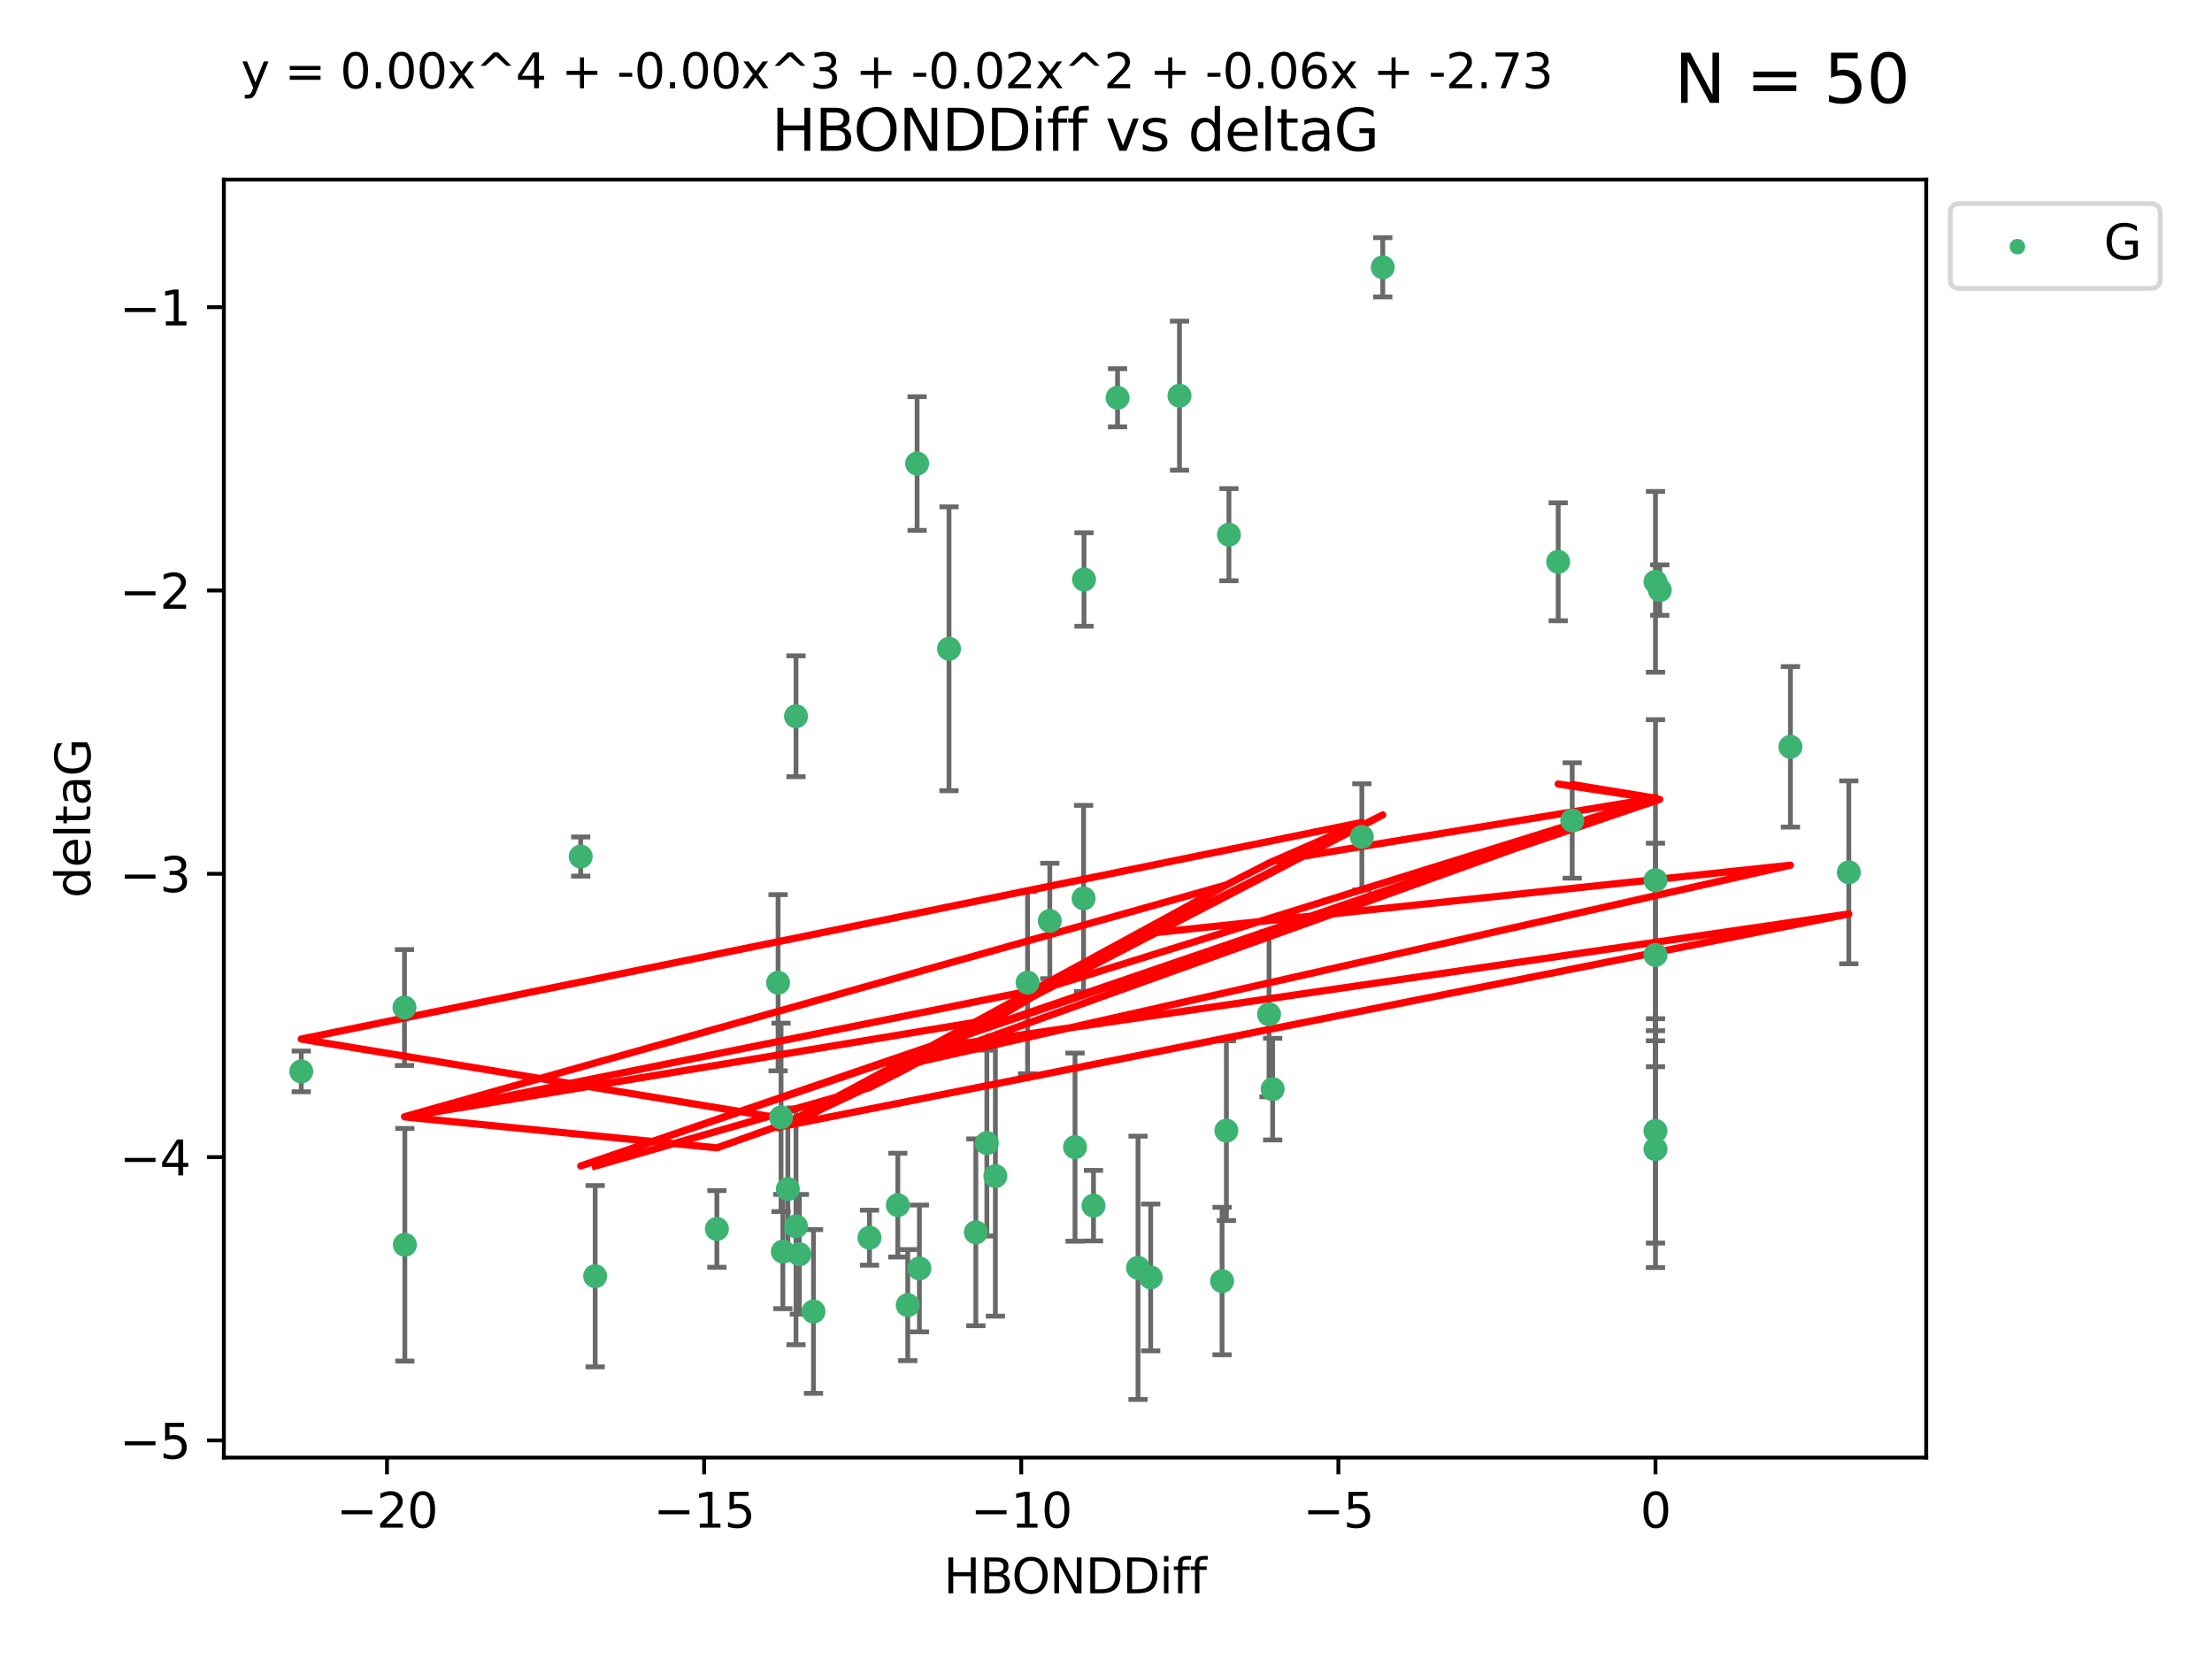 <?xml version="1.0" encoding="utf-8" standalone="no"?>
<!DOCTYPE svg PUBLIC "-//W3C//DTD SVG 1.1//EN"
  "http://www.w3.org/Graphics/SVG/1.1/DTD/svg11.dtd">
<svg xmlns:xlink="http://www.w3.org/1999/xlink" width="460.8pt" height="345.6pt" viewBox="0 0 460.8 345.6" xmlns="http://www.w3.org/2000/svg" version="1.1">
 <defs>
  <style type="text/css">*{stroke-linejoin: round; stroke-linecap: butt}</style>
 </defs>
 <g id="figure_1">
  <g id="patch_1">
   <path d="M 0 345.6 
L 460.8 345.6 
L 460.8 0 
L 0 0 
z
" style="fill: #ffffff"/>
  </g>
  <g id="axes_1">
   <g id="patch_2">
    <path d="M 46.64 303.64 
L 401.26 303.64 
L 401.26 37.411 
L 46.64 37.411 
z
" style="fill: #ffffff"/>
   </g>
   <g id="PathCollection_1">
    <defs>
     <path id="mf0a388ca5e" d="M 0 1.118 
C 0.297 1.118 0.581 1 0.791 0.791 
C 1 0.581 1.118 0.297 1.118 0 
C 1.118 -0.297 1 -0.581 0.791 -0.791 
C 0.581 -1 0.297 -1.118 0 -1.118 
C -0.297 -1.118 -0.581 -1 -0.791 -0.791 
C -1 -0.581 -1.118 -0.297 -1.118 0 
C -1.118 0.297 -1 0.581 -0.791 0.791 
C -0.581 1 -0.297 1.118 0 1.118 
z
" style="stroke: #3cb371"/>
    </defs>
    <g clip-path="url(#p41e3561adf)">
     <use xlink:href="#mf0a388ca5e" x="123.987" y="265.855" style="fill: #3cb371; stroke: #3cb371"/>
     <use xlink:href="#mf0a388ca5e" x="181.129" y="257.838" style="fill: #3cb371; stroke: #3cb371"/>
     <use xlink:href="#mf0a388ca5e" x="189.104" y="271.874" style="fill: #3cb371; stroke: #3cb371"/>
     <use xlink:href="#mf0a388ca5e" x="207.358" y="245.009" style="fill: #3cb371; stroke: #3cb371"/>
     <use xlink:href="#mf0a388ca5e" x="84.335" y="259.307" style="fill: #3cb371; stroke: #3cb371"/>
     <use xlink:href="#mf0a388ca5e" x="149.34" y="256.004" style="fill: #3cb371; stroke: #3cb371"/>
     <use xlink:href="#mf0a388ca5e" x="169.467" y="273.206" style="fill: #3cb371; stroke: #3cb371"/>
     <use xlink:href="#mf0a388ca5e" x="239.71" y="266.112" style="fill: #3cb371; stroke: #3cb371"/>
     <use xlink:href="#mf0a388ca5e" x="187.033" y="251.046" style="fill: #3cb371; stroke: #3cb371"/>
     <use xlink:href="#mf0a388ca5e" x="166.529" y="261.294" style="fill: #3cb371; stroke: #3cb371"/>
     <use xlink:href="#mf0a388ca5e" x="203.288" y="256.718" style="fill: #3cb371; stroke: #3cb371"/>
     <use xlink:href="#mf0a388ca5e" x="214.062" y="204.696" style="fill: #3cb371; stroke: #3cb371"/>
     <use xlink:href="#mf0a388ca5e" x="191.53" y="264.242" style="fill: #3cb371; stroke: #3cb371"/>
     <use xlink:href="#mf0a388ca5e" x="372.98" y="155.578" style="fill: #3cb371; stroke: #3cb371"/>
     <use xlink:href="#mf0a388ca5e" x="237.071" y="264.111" style="fill: #3cb371; stroke: #3cb371"/>
     <use xlink:href="#mf0a388ca5e" x="163.082" y="260.722" style="fill: #3cb371; stroke: #3cb371"/>
     <use xlink:href="#mf0a388ca5e" x="227.794" y="251.162" style="fill: #3cb371; stroke: #3cb371"/>
     <use xlink:href="#mf0a388ca5e" x="223.949" y="238.969" style="fill: #3cb371; stroke: #3cb371"/>
     <use xlink:href="#mf0a388ca5e" x="162.091" y="204.719" style="fill: #3cb371; stroke: #3cb371"/>
     <use xlink:href="#mf0a388ca5e" x="165.821" y="255.463" style="fill: #3cb371; stroke: #3cb371"/>
     <use xlink:href="#mf0a388ca5e" x="225.82" y="120.724" style="fill: #3cb371; stroke: #3cb371"/>
     <use xlink:href="#mf0a388ca5e" x="197.694" y="135.151" style="fill: #3cb371; stroke: #3cb371"/>
     <use xlink:href="#mf0a388ca5e" x="385.141" y="181.72" style="fill: #3cb371; stroke: #3cb371"/>
     <use xlink:href="#mf0a388ca5e" x="162.708" y="232.772" style="fill: #3cb371; stroke: #3cb371"/>
     <use xlink:href="#mf0a388ca5e" x="165.823" y="149.21" style="fill: #3cb371; stroke: #3cb371"/>
     <use xlink:href="#mf0a388ca5e" x="62.759" y="223.194" style="fill: #3cb371; stroke: #3cb371"/>
     <use xlink:href="#mf0a388ca5e" x="283.696" y="174.344" style="fill: #3cb371; stroke: #3cb371"/>
     <use xlink:href="#mf0a388ca5e" x="264.364" y="211.297" style="fill: #3cb371; stroke: #3cb371"/>
     <use xlink:href="#mf0a388ca5e" x="254.578" y="266.865" style="fill: #3cb371; stroke: #3cb371"/>
     <use xlink:href="#mf0a388ca5e" x="245.708" y="82.422" style="fill: #3cb371; stroke: #3cb371"/>
     <use xlink:href="#mf0a388ca5e" x="164.122" y="247.707" style="fill: #3cb371; stroke: #3cb371"/>
     <use xlink:href="#mf0a388ca5e" x="288.055" y="55.684" style="fill: #3cb371; stroke: #3cb371"/>
     <use xlink:href="#mf0a388ca5e" x="225.732" y="187.154" style="fill: #3cb371; stroke: #3cb371"/>
     <use xlink:href="#mf0a388ca5e" x="205.581" y="238.125" style="fill: #3cb371; stroke: #3cb371"/>
     <use xlink:href="#mf0a388ca5e" x="232.807" y="82.859" style="fill: #3cb371; stroke: #3cb371"/>
     <use xlink:href="#mf0a388ca5e" x="255.478" y="235.539" style="fill: #3cb371; stroke: #3cb371"/>
     <use xlink:href="#mf0a388ca5e" x="84.261" y="209.886" style="fill: #3cb371; stroke: #3cb371"/>
     <use xlink:href="#mf0a388ca5e" x="218.693" y="191.849" style="fill: #3cb371; stroke: #3cb371"/>
     <use xlink:href="#mf0a388ca5e" x="344.867" y="198.935" style="fill: #3cb371; stroke: #3cb371"/>
     <use xlink:href="#mf0a388ca5e" x="191.049" y="96.566" style="fill: #3cb371; stroke: #3cb371"/>
     <use xlink:href="#mf0a388ca5e" x="256.009" y="111.383" style="fill: #3cb371; stroke: #3cb371"/>
     <use xlink:href="#mf0a388ca5e" x="265.113" y="226.885" style="fill: #3cb371; stroke: #3cb371"/>
     <use xlink:href="#mf0a388ca5e" x="344.867" y="183.37" style="fill: #3cb371; stroke: #3cb371"/>
     <use xlink:href="#mf0a388ca5e" x="327.519" y="170.922" style="fill: #3cb371; stroke: #3cb371"/>
     <use xlink:href="#mf0a388ca5e" x="344.867" y="239.382" style="fill: #3cb371; stroke: #3cb371"/>
     <use xlink:href="#mf0a388ca5e" x="344.867" y="121.204" style="fill: #3cb371; stroke: #3cb371"/>
     <use xlink:href="#mf0a388ca5e" x="324.599" y="117.029" style="fill: #3cb371; stroke: #3cb371"/>
     <use xlink:href="#mf0a388ca5e" x="345.759" y="122.929" style="fill: #3cb371; stroke: #3cb371"/>
     <use xlink:href="#mf0a388ca5e" x="120.974" y="178.434" style="fill: #3cb371; stroke: #3cb371"/>
     <use xlink:href="#mf0a388ca5e" x="344.867" y="235.584" style="fill: #3cb371; stroke: #3cb371"/>
    </g>
   </g>
   <g id="matplotlib.axis_1">
    <g id="xtick_1">
     <g id="line2d_1">
      <defs>
       <path id="md7309388c0" d="M 0 0 
L 0 3.5 
" style="stroke: #000000; stroke-width: 0.8"/>
      </defs>
      <g>
       <use xlink:href="#md7309388c0" x="80.618" y="303.64" style="stroke: #000000; stroke-width: 0.8"/>
      </g>
     </g>
     <g id="text_1">
      <!-- −20 -->
      <g transform="translate(70.066 318.238)scale(0.1 -0.1)">
       <defs>
        <path id="DejaVuSans-2212" d="M 678 2272 
L 4684 2272 
L 4684 1741 
L 678 1741 
L 678 2272 
z
" transform="scale(0.016)"/>
        <path id="DejaVuSans-32" d="M 1228 531 
L 3431 531 
L 3431 0 
L 469 0 
L 469 531 
Q 828 903 1448 1529 
Q 2069 2156 2228 2338 
Q 2531 2678 2651 2914 
Q 2772 3150 2772 3378 
Q 2772 3750 2511 3984 
Q 2250 4219 1831 4219 
Q 1534 4219 1204 4116 
Q 875 4013 500 3803 
L 500 4441 
Q 881 4594 1212 4672 
Q 1544 4750 1819 4750 
Q 2544 4750 2975 4387 
Q 3406 4025 3406 3419 
Q 3406 3131 3298 2873 
Q 3191 2616 2906 2266 
Q 2828 2175 2409 1742 
Q 1991 1309 1228 531 
z
" transform="scale(0.016)"/>
        <path id="DejaVuSans-30" d="M 2034 4250 
Q 1547 4250 1301 3770 
Q 1056 3291 1056 2328 
Q 1056 1369 1301 889 
Q 1547 409 2034 409 
Q 2525 409 2770 889 
Q 3016 1369 3016 2328 
Q 3016 3291 2770 3770 
Q 2525 4250 2034 4250 
z
M 2034 4750 
Q 2819 4750 3233 4129 
Q 3647 3509 3647 2328 
Q 3647 1150 3233 529 
Q 2819 -91 2034 -91 
Q 1250 -91 836 529 
Q 422 1150 422 2328 
Q 422 3509 836 4129 
Q 1250 4750 2034 4750 
z
" transform="scale(0.016)"/>
       </defs>
       <use xlink:href="#DejaVuSans-2212"/>
       <use xlink:href="#DejaVuSans-32" x="83.789"/>
       <use xlink:href="#DejaVuSans-30" x="147.412"/>
      </g>
     </g>
    </g>
    <g id="xtick_2">
     <g id="line2d_2">
      <g>
       <use xlink:href="#md7309388c0" x="146.68" y="303.64" style="stroke: #000000; stroke-width: 0.8"/>
      </g>
     </g>
     <g id="text_2">
      <!-- −15 -->
      <g transform="translate(136.128 318.238)scale(0.1 -0.1)">
       <defs>
        <path id="DejaVuSans-31" d="M 794 531 
L 1825 531 
L 1825 4091 
L 703 3866 
L 703 4441 
L 1819 4666 
L 2450 4666 
L 2450 531 
L 3481 531 
L 3481 0 
L 794 0 
L 794 531 
z
" transform="scale(0.016)"/>
        <path id="DejaVuSans-35" d="M 691 4666 
L 3169 4666 
L 3169 4134 
L 1269 4134 
L 1269 2991 
Q 1406 3038 1543 3061 
Q 1681 3084 1819 3084 
Q 2600 3084 3056 2656 
Q 3513 2228 3513 1497 
Q 3513 744 3044 326 
Q 2575 -91 1722 -91 
Q 1428 -91 1123 -41 
Q 819 9 494 109 
L 494 744 
Q 775 591 1075 516 
Q 1375 441 1709 441 
Q 2250 441 2565 725 
Q 2881 1009 2881 1497 
Q 2881 1984 2565 2268 
Q 2250 2553 1709 2553 
Q 1456 2553 1204 2497 
Q 953 2441 691 2322 
L 691 4666 
z
" transform="scale(0.016)"/>
       </defs>
       <use xlink:href="#DejaVuSans-2212"/>
       <use xlink:href="#DejaVuSans-31" x="83.789"/>
       <use xlink:href="#DejaVuSans-35" x="147.412"/>
      </g>
     </g>
    </g>
    <g id="xtick_3">
     <g id="line2d_3">
      <g>
       <use xlink:href="#md7309388c0" x="212.743" y="303.64" style="stroke: #000000; stroke-width: 0.8"/>
      </g>
     </g>
     <g id="text_3">
      <!-- −10 -->
      <g transform="translate(202.19 318.238)scale(0.1 -0.1)">
       <use xlink:href="#DejaVuSans-2212"/>
       <use xlink:href="#DejaVuSans-31" x="83.789"/>
       <use xlink:href="#DejaVuSans-30" x="147.412"/>
      </g>
     </g>
    </g>
    <g id="xtick_4">
     <g id="line2d_4">
      <g>
       <use xlink:href="#md7309388c0" x="278.805" y="303.64" style="stroke: #000000; stroke-width: 0.8"/>
      </g>
     </g>
     <g id="text_4">
      <!-- −5 -->
      <g transform="translate(271.434 318.238)scale(0.1 -0.1)">
       <use xlink:href="#DejaVuSans-2212"/>
       <use xlink:href="#DejaVuSans-35" x="83.789"/>
      </g>
     </g>
    </g>
    <g id="xtick_5">
     <g id="line2d_5">
      <g>
       <use xlink:href="#md7309388c0" x="344.867" y="303.64" style="stroke: #000000; stroke-width: 0.8"/>
      </g>
     </g>
     <g id="text_5">
      <!-- 0 -->
      <g transform="translate(341.686 318.238)scale(0.1 -0.1)">
       <use xlink:href="#DejaVuSans-30"/>
      </g>
     </g>
    </g>
    <g id="text_6">
     <!-- HBONDDiff -->
     <g transform="translate(196.561 331.917)scale(0.1 -0.1)">
      <defs>
       <path id="DejaVuSans-48" d="M 628 4666 
L 1259 4666 
L 1259 2753 
L 3553 2753 
L 3553 4666 
L 4184 4666 
L 4184 0 
L 3553 0 
L 3553 2222 
L 1259 2222 
L 1259 0 
L 628 0 
L 628 4666 
z
" transform="scale(0.016)"/>
       <path id="DejaVuSans-42" d="M 1259 2228 
L 1259 519 
L 2272 519 
Q 2781 519 3026 730 
Q 3272 941 3272 1375 
Q 3272 1813 3026 2020 
Q 2781 2228 2272 2228 
L 1259 2228 
z
M 1259 4147 
L 1259 2741 
L 2194 2741 
Q 2656 2741 2882 2914 
Q 3109 3088 3109 3444 
Q 3109 3797 2882 3972 
Q 2656 4147 2194 4147 
L 1259 4147 
z
M 628 4666 
L 2241 4666 
Q 2963 4666 3353 4366 
Q 3744 4066 3744 3513 
Q 3744 3084 3544 2831 
Q 3344 2578 2956 2516 
Q 3422 2416 3680 2098 
Q 3938 1781 3938 1306 
Q 3938 681 3513 340 
Q 3088 0 2303 0 
L 628 0 
L 628 4666 
z
" transform="scale(0.016)"/>
       <path id="DejaVuSans-4f" d="M 2522 4238 
Q 1834 4238 1429 3725 
Q 1025 3213 1025 2328 
Q 1025 1447 1429 934 
Q 1834 422 2522 422 
Q 3209 422 3611 934 
Q 4013 1447 4013 2328 
Q 4013 3213 3611 3725 
Q 3209 4238 2522 4238 
z
M 2522 4750 
Q 3503 4750 4090 4092 
Q 4678 3434 4678 2328 
Q 4678 1225 4090 567 
Q 3503 -91 2522 -91 
Q 1538 -91 948 565 
Q 359 1222 359 2328 
Q 359 3434 948 4092 
Q 1538 4750 2522 4750 
z
" transform="scale(0.016)"/>
       <path id="DejaVuSans-4e" d="M 628 4666 
L 1478 4666 
L 3547 763 
L 3547 4666 
L 4159 4666 
L 4159 0 
L 3309 0 
L 1241 3903 
L 1241 0 
L 628 0 
L 628 4666 
z
" transform="scale(0.016)"/>
       <path id="DejaVuSans-44" d="M 1259 4147 
L 1259 519 
L 2022 519 
Q 2988 519 3436 956 
Q 3884 1394 3884 2338 
Q 3884 3275 3436 3711 
Q 2988 4147 2022 4147 
L 1259 4147 
z
M 628 4666 
L 1925 4666 
Q 3281 4666 3915 4102 
Q 4550 3538 4550 2338 
Q 4550 1131 3912 565 
Q 3275 0 1925 0 
L 628 0 
L 628 4666 
z
" transform="scale(0.016)"/>
       <path id="DejaVuSans-69" d="M 603 3500 
L 1178 3500 
L 1178 0 
L 603 0 
L 603 3500 
z
M 603 4863 
L 1178 4863 
L 1178 4134 
L 603 4134 
L 603 4863 
z
" transform="scale(0.016)"/>
       <path id="DejaVuSans-66" d="M 2375 4863 
L 2375 4384 
L 1825 4384 
Q 1516 4384 1395 4259 
Q 1275 4134 1275 3809 
L 1275 3500 
L 2222 3500 
L 2222 3053 
L 1275 3053 
L 1275 0 
L 697 0 
L 697 3053 
L 147 3053 
L 147 3500 
L 697 3500 
L 697 3744 
Q 697 4328 969 4595 
Q 1241 4863 1831 4863 
L 2375 4863 
z
" transform="scale(0.016)"/>
      </defs>
      <use xlink:href="#DejaVuSans-48"/>
      <use xlink:href="#DejaVuSans-42" x="75.195"/>
      <use xlink:href="#DejaVuSans-4f" x="142.049"/>
      <use xlink:href="#DejaVuSans-4e" x="220.76"/>
      <use xlink:href="#DejaVuSans-44" x="295.564"/>
      <use xlink:href="#DejaVuSans-44" x="372.566"/>
      <use xlink:href="#DejaVuSans-69" x="449.568"/>
      <use xlink:href="#DejaVuSans-66" x="477.352"/>
      <use xlink:href="#DejaVuSans-66" x="512.557"/>
     </g>
    </g>
   </g>
   <g id="matplotlib.axis_2">
    <g id="ytick_1">
     <g id="line2d_6">
      <defs>
       <path id="ma9fb47d661" d="M 0 0 
L -3.5 0 
" style="stroke: #000000; stroke-width: 0.8"/>
      </defs>
      <g>
       <use xlink:href="#ma9fb47d661" x="46.64" y="300.069" style="stroke: #000000; stroke-width: 0.8"/>
      </g>
     </g>
     <g id="text_7">
      <!-- −5 -->
      <g transform="translate(24.898 303.868)scale(0.1 -0.1)">
       <use xlink:href="#DejaVuSans-2212"/>
       <use xlink:href="#DejaVuSans-35" x="83.789"/>
      </g>
     </g>
    </g>
    <g id="ytick_2">
     <g id="line2d_7">
      <g>
       <use xlink:href="#ma9fb47d661" x="46.64" y="241.049" style="stroke: #000000; stroke-width: 0.8"/>
      </g>
     </g>
     <g id="text_8">
      <!-- −4 -->
      <g transform="translate(24.898 244.849)scale(0.1 -0.1)">
       <defs>
        <path id="DejaVuSans-34" d="M 2419 4116 
L 825 1625 
L 2419 1625 
L 2419 4116 
z
M 2253 4666 
L 3047 4666 
L 3047 1625 
L 3713 1625 
L 3713 1100 
L 3047 1100 
L 3047 0 
L 2419 0 
L 2419 1100 
L 313 1100 
L 313 1709 
L 2253 4666 
z
" transform="scale(0.016)"/>
       </defs>
       <use xlink:href="#DejaVuSans-2212"/>
       <use xlink:href="#DejaVuSans-34" x="83.789"/>
      </g>
     </g>
    </g>
    <g id="ytick_3">
     <g id="line2d_8">
      <g>
       <use xlink:href="#ma9fb47d661" x="46.64" y="182.03" style="stroke: #000000; stroke-width: 0.8"/>
      </g>
     </g>
     <g id="text_9">
      <!-- −3 -->
      <g transform="translate(24.898 185.829)scale(0.1 -0.1)">
       <defs>
        <path id="DejaVuSans-33" d="M 2597 2516 
Q 3050 2419 3304 2112 
Q 3559 1806 3559 1356 
Q 3559 666 3084 287 
Q 2609 -91 1734 -91 
Q 1441 -91 1130 -33 
Q 819 25 488 141 
L 488 750 
Q 750 597 1062 519 
Q 1375 441 1716 441 
Q 2309 441 2620 675 
Q 2931 909 2931 1356 
Q 2931 1769 2642 2001 
Q 2353 2234 1838 2234 
L 1294 2234 
L 1294 2753 
L 1863 2753 
Q 2328 2753 2575 2939 
Q 2822 3125 2822 3475 
Q 2822 3834 2567 4026 
Q 2313 4219 1838 4219 
Q 1578 4219 1281 4162 
Q 984 4106 628 3988 
L 628 4550 
Q 988 4650 1302 4700 
Q 1616 4750 1894 4750 
Q 2613 4750 3031 4423 
Q 3450 4097 3450 3541 
Q 3450 3153 3228 2886 
Q 3006 2619 2597 2516 
z
" transform="scale(0.016)"/>
       </defs>
       <use xlink:href="#DejaVuSans-2212"/>
       <use xlink:href="#DejaVuSans-33" x="83.789"/>
      </g>
     </g>
    </g>
    <g id="ytick_4">
     <g id="line2d_9">
      <g>
       <use xlink:href="#ma9fb47d661" x="46.64" y="123.01" style="stroke: #000000; stroke-width: 0.8"/>
      </g>
     </g>
     <g id="text_10">
      <!-- −2 -->
      <g transform="translate(24.898 126.809)scale(0.1 -0.1)">
       <use xlink:href="#DejaVuSans-2212"/>
       <use xlink:href="#DejaVuSans-32" x="83.789"/>
      </g>
     </g>
    </g>
    <g id="ytick_5">
     <g id="line2d_10">
      <g>
       <use xlink:href="#ma9fb47d661" x="46.64" y="63.991" style="stroke: #000000; stroke-width: 0.8"/>
      </g>
     </g>
     <g id="text_11">
      <!-- −1 -->
      <g transform="translate(24.898 67.79)scale(0.1 -0.1)">
       <use xlink:href="#DejaVuSans-2212"/>
       <use xlink:href="#DejaVuSans-31" x="83.789"/>
      </g>
     </g>
    </g>
    <g id="text_12">
     <!-- deltaG -->
     <g transform="translate(18.818 187.064)rotate(-90)scale(0.1 -0.1)">
      <defs>
       <path id="DejaVuSans-64" d="M 2906 2969 
L 2906 4863 
L 3481 4863 
L 3481 0 
L 2906 0 
L 2906 525 
Q 2725 213 2448 61 
Q 2172 -91 1784 -91 
Q 1150 -91 751 415 
Q 353 922 353 1747 
Q 353 2572 751 3078 
Q 1150 3584 1784 3584 
Q 2172 3584 2448 3432 
Q 2725 3281 2906 2969 
z
M 947 1747 
Q 947 1113 1208 752 
Q 1469 391 1925 391 
Q 2381 391 2643 752 
Q 2906 1113 2906 1747 
Q 2906 2381 2643 2742 
Q 2381 3103 1925 3103 
Q 1469 3103 1208 2742 
Q 947 2381 947 1747 
z
" transform="scale(0.016)"/>
       <path id="DejaVuSans-65" d="M 3597 1894 
L 3597 1613 
L 953 1613 
Q 991 1019 1311 708 
Q 1631 397 2203 397 
Q 2534 397 2845 478 
Q 3156 559 3463 722 
L 3463 178 
Q 3153 47 2828 -22 
Q 2503 -91 2169 -91 
Q 1331 -91 842 396 
Q 353 884 353 1716 
Q 353 2575 817 3079 
Q 1281 3584 2069 3584 
Q 2775 3584 3186 3129 
Q 3597 2675 3597 1894 
z
M 3022 2063 
Q 3016 2534 2758 2815 
Q 2500 3097 2075 3097 
Q 1594 3097 1305 2825 
Q 1016 2553 972 2059 
L 3022 2063 
z
" transform="scale(0.016)"/>
       <path id="DejaVuSans-6c" d="M 603 4863 
L 1178 4863 
L 1178 0 
L 603 0 
L 603 4863 
z
" transform="scale(0.016)"/>
       <path id="DejaVuSans-74" d="M 1172 4494 
L 1172 3500 
L 2356 3500 
L 2356 3053 
L 1172 3053 
L 1172 1153 
Q 1172 725 1289 603 
Q 1406 481 1766 481 
L 2356 481 
L 2356 0 
L 1766 0 
Q 1100 0 847 248 
Q 594 497 594 1153 
L 594 3053 
L 172 3053 
L 172 3500 
L 594 3500 
L 594 4494 
L 1172 4494 
z
" transform="scale(0.016)"/>
       <path id="DejaVuSans-61" d="M 2194 1759 
Q 1497 1759 1228 1600 
Q 959 1441 959 1056 
Q 959 750 1161 570 
Q 1363 391 1709 391 
Q 2188 391 2477 730 
Q 2766 1069 2766 1631 
L 2766 1759 
L 2194 1759 
z
M 3341 1997 
L 3341 0 
L 2766 0 
L 2766 531 
Q 2569 213 2275 61 
Q 1981 -91 1556 -91 
Q 1019 -91 701 211 
Q 384 513 384 1019 
Q 384 1609 779 1909 
Q 1175 2209 1959 2209 
L 2766 2209 
L 2766 2266 
Q 2766 2663 2505 2880 
Q 2244 3097 1772 3097 
Q 1472 3097 1187 3025 
Q 903 2953 641 2809 
L 641 3341 
Q 956 3463 1253 3523 
Q 1550 3584 1831 3584 
Q 2591 3584 2966 3190 
Q 3341 2797 3341 1997 
z
" transform="scale(0.016)"/>
       <path id="DejaVuSans-47" d="M 3809 666 
L 3809 1919 
L 2778 1919 
L 2778 2438 
L 4434 2438 
L 4434 434 
Q 4069 175 3628 42 
Q 3188 -91 2688 -91 
Q 1594 -91 976 548 
Q 359 1188 359 2328 
Q 359 3472 976 4111 
Q 1594 4750 2688 4750 
Q 3144 4750 3555 4637 
Q 3966 4525 4313 4306 
L 4313 3634 
Q 3963 3931 3569 4081 
Q 3175 4231 2741 4231 
Q 1884 4231 1454 3753 
Q 1025 3275 1025 2328 
Q 1025 1384 1454 906 
Q 1884 428 2741 428 
Q 3075 428 3337 486 
Q 3600 544 3809 666 
z
" transform="scale(0.016)"/>
      </defs>
      <use xlink:href="#DejaVuSans-64"/>
      <use xlink:href="#DejaVuSans-65" x="63.477"/>
      <use xlink:href="#DejaVuSans-6c" x="125"/>
      <use xlink:href="#DejaVuSans-74" x="152.783"/>
      <use xlink:href="#DejaVuSans-61" x="191.992"/>
      <use xlink:href="#DejaVuSans-47" x="253.271"/>
     </g>
    </g>
   </g>
   <g id="LineCollection_1">
    <path d="M 123.987 284.743 
L 123.987 246.967 
" clip-path="url(#p41e3561adf)" style="fill: none; stroke: #696969"/>
    <path d="M 181.129 263.567 
L 181.129 252.11 
" clip-path="url(#p41e3561adf)" style="fill: none; stroke: #696969"/>
    <path d="M 189.104 283.445 
L 189.104 260.304 
" clip-path="url(#p41e3561adf)" style="fill: none; stroke: #696969"/>
    <path d="M 207.358 274.175 
L 207.358 215.843 
" clip-path="url(#p41e3561adf)" style="fill: none; stroke: #696969"/>
    <path d="M 84.335 283.533 
L 84.335 235.08 
" clip-path="url(#p41e3561adf)" style="fill: none; stroke: #696969"/>
    <path d="M 149.34 263.986 
L 149.34 248.022 
" clip-path="url(#p41e3561adf)" style="fill: none; stroke: #696969"/>
    <path d="M 169.467 290.263 
L 169.467 256.148 
" clip-path="url(#p41e3561adf)" style="fill: none; stroke: #696969"/>
    <path d="M 239.71 281.394 
L 239.71 250.83 
" clip-path="url(#p41e3561adf)" style="fill: none; stroke: #696969"/>
    <path d="M 187.033 261.858 
L 187.033 240.234 
" clip-path="url(#p41e3561adf)" style="fill: none; stroke: #696969"/>
    <path d="M 166.529 273.758 
L 166.529 248.83 
" clip-path="url(#p41e3561adf)" style="fill: none; stroke: #696969"/>
    <path d="M 203.288 276.181 
L 203.288 237.256 
" clip-path="url(#p41e3561adf)" style="fill: none; stroke: #696969"/>
    <path d="M 214.062 223.68 
L 214.062 185.712 
" clip-path="url(#p41e3561adf)" style="fill: none; stroke: #696969"/>
    <path d="M 191.53 277.441 
L 191.53 251.042 
" clip-path="url(#p41e3561adf)" style="fill: none; stroke: #696969"/>
    <path d="M 372.98 172.296 
L 372.98 138.86 
" clip-path="url(#p41e3561adf)" style="fill: none; stroke: #696969"/>
    <path d="M 237.071 291.539 
L 237.071 236.684 
" clip-path="url(#p41e3561adf)" style="fill: none; stroke: #696969"/>
    <path d="M 163.082 272.623 
L 163.082 248.821 
" clip-path="url(#p41e3561adf)" style="fill: none; stroke: #696969"/>
    <path d="M 227.794 258.51 
L 227.794 243.813 
" clip-path="url(#p41e3561adf)" style="fill: none; stroke: #696969"/>
    <path d="M 223.949 258.566 
L 223.949 219.372 
" clip-path="url(#p41e3561adf)" style="fill: none; stroke: #696969"/>
    <path d="M 162.091 223.066 
L 162.091 186.372 
" clip-path="url(#p41e3561adf)" style="fill: none; stroke: #696969"/>
    <path d="M 165.821 280.135 
L 165.821 230.792 
" clip-path="url(#p41e3561adf)" style="fill: none; stroke: #696969"/>
    <path d="M 225.82 130.457 
L 225.82 110.991 
" clip-path="url(#p41e3561adf)" style="fill: none; stroke: #696969"/>
    <path d="M 197.694 164.72 
L 197.694 105.583 
" clip-path="url(#p41e3561adf)" style="fill: none; stroke: #696969"/>
    <path d="M 385.141 200.768 
L 385.141 162.673 
" clip-path="url(#p41e3561adf)" style="fill: none; stroke: #696969"/>
    <path d="M 162.708 252.395 
L 162.708 213.149 
" clip-path="url(#p41e3561adf)" style="fill: none; stroke: #696969"/>
    <path d="M 165.823 161.803 
L 165.823 136.617 
" clip-path="url(#p41e3561adf)" style="fill: none; stroke: #696969"/>
    <path d="M 62.759 227.434 
L 62.759 218.954 
" clip-path="url(#p41e3561adf)" style="fill: none; stroke: #696969"/>
    <path d="M 283.696 185.414 
L 283.696 163.274 
" clip-path="url(#p41e3561adf)" style="fill: none; stroke: #696969"/>
    <path d="M 264.364 228.486 
L 264.364 194.109 
" clip-path="url(#p41e3561adf)" style="fill: none; stroke: #696969"/>
    <path d="M 254.578 282.228 
L 254.578 251.502 
" clip-path="url(#p41e3561adf)" style="fill: none; stroke: #696969"/>
    <path d="M 245.708 97.946 
L 245.708 66.898 
" clip-path="url(#p41e3561adf)" style="fill: none; stroke: #696969"/>
    <path d="M 164.122 262.402 
L 164.122 233.012 
" clip-path="url(#p41e3561adf)" style="fill: none; stroke: #696969"/>
    <path d="M 288.055 61.856 
L 288.055 49.513 
" clip-path="url(#p41e3561adf)" style="fill: none; stroke: #696969"/>
    <path d="M 225.732 206.531 
L 225.732 167.777 
" clip-path="url(#p41e3561adf)" style="fill: none; stroke: #696969"/>
    <path d="M 205.581 257.488 
L 205.581 218.763 
" clip-path="url(#p41e3561adf)" style="fill: none; stroke: #696969"/>
    <path d="M 232.807 88.914 
L 232.807 76.805 
" clip-path="url(#p41e3561adf)" style="fill: none; stroke: #696969"/>
    <path d="M 255.478 254.255 
L 255.478 216.823 
" clip-path="url(#p41e3561adf)" style="fill: none; stroke: #696969"/>
    <path d="M 84.261 221.959 
L 84.261 197.814 
" clip-path="url(#p41e3561adf)" style="fill: none; stroke: #696969"/>
    <path d="M 218.693 203.867 
L 218.693 179.831 
" clip-path="url(#p41e3561adf)" style="fill: none; stroke: #696969"/>
    <path d="M 344.867 222.215 
L 344.867 175.656 
" clip-path="url(#p41e3561adf)" style="fill: none; stroke: #696969"/>
    <path d="M 191.049 110.491 
L 191.049 82.641 
" clip-path="url(#p41e3561adf)" style="fill: none; stroke: #696969"/>
    <path d="M 256.009 120.98 
L 256.009 101.785 
" clip-path="url(#p41e3561adf)" style="fill: none; stroke: #696969"/>
    <path d="M 265.113 237.469 
L 265.113 216.3 
" clip-path="url(#p41e3561adf)" style="fill: none; stroke: #696969"/>
    <path d="M 344.867 216.812 
L 344.867 149.928 
" clip-path="url(#p41e3561adf)" style="fill: none; stroke: #696969"/>
    <path d="M 327.519 182.941 
L 327.519 158.904 
" clip-path="url(#p41e3561adf)" style="fill: none; stroke: #696969"/>
    <path d="M 344.867 264.053 
L 344.867 214.711 
" clip-path="url(#p41e3561adf)" style="fill: none; stroke: #696969"/>
    <path d="M 344.867 140.033 
L 344.867 102.375 
" clip-path="url(#p41e3561adf)" style="fill: none; stroke: #696969"/>
    <path d="M 324.599 129.313 
L 324.599 104.745 
" clip-path="url(#p41e3561adf)" style="fill: none; stroke: #696969"/>
    <path d="M 345.759 128.189 
L 345.759 117.669 
" clip-path="url(#p41e3561adf)" style="fill: none; stroke: #696969"/>
    <path d="M 120.974 182.512 
L 120.974 174.356 
" clip-path="url(#p41e3561adf)" style="fill: none; stroke: #696969"/>
    <path d="M 344.867 258.956 
L 344.867 212.212 
" clip-path="url(#p41e3561adf)" style="fill: none; stroke: #696969"/>
   </g>
   <g id="line2d_11">
    <defs>
     <path id="maba1f5766f" d="M 2 0 
L -2 -0 
" style="stroke: #696969"/>
    </defs>
    <g clip-path="url(#p41e3561adf)">
     <use xlink:href="#maba1f5766f" x="123.987" y="284.743" style="fill: #696969; stroke: #696969"/>
     <use xlink:href="#maba1f5766f" x="181.129" y="263.567" style="fill: #696969; stroke: #696969"/>
     <use xlink:href="#maba1f5766f" x="189.104" y="283.445" style="fill: #696969; stroke: #696969"/>
     <use xlink:href="#maba1f5766f" x="207.358" y="274.175" style="fill: #696969; stroke: #696969"/>
     <use xlink:href="#maba1f5766f" x="84.335" y="283.533" style="fill: #696969; stroke: #696969"/>
     <use xlink:href="#maba1f5766f" x="149.34" y="263.986" style="fill: #696969; stroke: #696969"/>
     <use xlink:href="#maba1f5766f" x="169.467" y="290.263" style="fill: #696969; stroke: #696969"/>
     <use xlink:href="#maba1f5766f" x="239.71" y="281.394" style="fill: #696969; stroke: #696969"/>
     <use xlink:href="#maba1f5766f" x="187.033" y="261.858" style="fill: #696969; stroke: #696969"/>
     <use xlink:href="#maba1f5766f" x="166.529" y="273.758" style="fill: #696969; stroke: #696969"/>
     <use xlink:href="#maba1f5766f" x="203.288" y="276.181" style="fill: #696969; stroke: #696969"/>
     <use xlink:href="#maba1f5766f" x="214.062" y="223.68" style="fill: #696969; stroke: #696969"/>
     <use xlink:href="#maba1f5766f" x="191.53" y="277.441" style="fill: #696969; stroke: #696969"/>
     <use xlink:href="#maba1f5766f" x="372.98" y="172.296" style="fill: #696969; stroke: #696969"/>
     <use xlink:href="#maba1f5766f" x="237.071" y="291.539" style="fill: #696969; stroke: #696969"/>
     <use xlink:href="#maba1f5766f" x="163.082" y="272.623" style="fill: #696969; stroke: #696969"/>
     <use xlink:href="#maba1f5766f" x="227.794" y="258.51" style="fill: #696969; stroke: #696969"/>
     <use xlink:href="#maba1f5766f" x="223.949" y="258.566" style="fill: #696969; stroke: #696969"/>
     <use xlink:href="#maba1f5766f" x="162.091" y="223.066" style="fill: #696969; stroke: #696969"/>
     <use xlink:href="#maba1f5766f" x="165.821" y="280.135" style="fill: #696969; stroke: #696969"/>
     <use xlink:href="#maba1f5766f" x="225.82" y="130.457" style="fill: #696969; stroke: #696969"/>
     <use xlink:href="#maba1f5766f" x="197.694" y="164.72" style="fill: #696969; stroke: #696969"/>
     <use xlink:href="#maba1f5766f" x="385.141" y="200.768" style="fill: #696969; stroke: #696969"/>
     <use xlink:href="#maba1f5766f" x="162.708" y="252.395" style="fill: #696969; stroke: #696969"/>
     <use xlink:href="#maba1f5766f" x="165.823" y="161.803" style="fill: #696969; stroke: #696969"/>
     <use xlink:href="#maba1f5766f" x="62.759" y="227.434" style="fill: #696969; stroke: #696969"/>
     <use xlink:href="#maba1f5766f" x="283.696" y="185.414" style="fill: #696969; stroke: #696969"/>
     <use xlink:href="#maba1f5766f" x="264.364" y="228.486" style="fill: #696969; stroke: #696969"/>
     <use xlink:href="#maba1f5766f" x="254.578" y="282.228" style="fill: #696969; stroke: #696969"/>
     <use xlink:href="#maba1f5766f" x="245.708" y="97.946" style="fill: #696969; stroke: #696969"/>
     <use xlink:href="#maba1f5766f" x="164.122" y="262.402" style="fill: #696969; stroke: #696969"/>
     <use xlink:href="#maba1f5766f" x="288.055" y="61.856" style="fill: #696969; stroke: #696969"/>
     <use xlink:href="#maba1f5766f" x="225.732" y="206.531" style="fill: #696969; stroke: #696969"/>
     <use xlink:href="#maba1f5766f" x="205.581" y="257.488" style="fill: #696969; stroke: #696969"/>
     <use xlink:href="#maba1f5766f" x="232.807" y="88.914" style="fill: #696969; stroke: #696969"/>
     <use xlink:href="#maba1f5766f" x="255.478" y="254.255" style="fill: #696969; stroke: #696969"/>
     <use xlink:href="#maba1f5766f" x="84.261" y="221.959" style="fill: #696969; stroke: #696969"/>
     <use xlink:href="#maba1f5766f" x="218.693" y="203.867" style="fill: #696969; stroke: #696969"/>
     <use xlink:href="#maba1f5766f" x="344.867" y="222.215" style="fill: #696969; stroke: #696969"/>
     <use xlink:href="#maba1f5766f" x="191.049" y="110.491" style="fill: #696969; stroke: #696969"/>
     <use xlink:href="#maba1f5766f" x="256.009" y="120.98" style="fill: #696969; stroke: #696969"/>
     <use xlink:href="#maba1f5766f" x="265.113" y="237.469" style="fill: #696969; stroke: #696969"/>
     <use xlink:href="#maba1f5766f" x="344.867" y="216.812" style="fill: #696969; stroke: #696969"/>
     <use xlink:href="#maba1f5766f" x="327.519" y="182.941" style="fill: #696969; stroke: #696969"/>
     <use xlink:href="#maba1f5766f" x="344.867" y="264.053" style="fill: #696969; stroke: #696969"/>
     <use xlink:href="#maba1f5766f" x="344.867" y="140.033" style="fill: #696969; stroke: #696969"/>
     <use xlink:href="#maba1f5766f" x="324.599" y="129.313" style="fill: #696969; stroke: #696969"/>
     <use xlink:href="#maba1f5766f" x="345.759" y="128.189" style="fill: #696969; stroke: #696969"/>
     <use xlink:href="#maba1f5766f" x="120.974" y="182.512" style="fill: #696969; stroke: #696969"/>
     <use xlink:href="#maba1f5766f" x="344.867" y="258.956" style="fill: #696969; stroke: #696969"/>
    </g>
   </g>
   <g id="line2d_12">
    <g clip-path="url(#p41e3561adf)">
     <use xlink:href="#maba1f5766f" x="123.987" y="246.967" style="fill: #696969; stroke: #696969"/>
     <use xlink:href="#maba1f5766f" x="181.129" y="252.11" style="fill: #696969; stroke: #696969"/>
     <use xlink:href="#maba1f5766f" x="189.104" y="260.304" style="fill: #696969; stroke: #696969"/>
     <use xlink:href="#maba1f5766f" x="207.358" y="215.843" style="fill: #696969; stroke: #696969"/>
     <use xlink:href="#maba1f5766f" x="84.335" y="235.08" style="fill: #696969; stroke: #696969"/>
     <use xlink:href="#maba1f5766f" x="149.34" y="248.022" style="fill: #696969; stroke: #696969"/>
     <use xlink:href="#maba1f5766f" x="169.467" y="256.148" style="fill: #696969; stroke: #696969"/>
     <use xlink:href="#maba1f5766f" x="239.71" y="250.83" style="fill: #696969; stroke: #696969"/>
     <use xlink:href="#maba1f5766f" x="187.033" y="240.234" style="fill: #696969; stroke: #696969"/>
     <use xlink:href="#maba1f5766f" x="166.529" y="248.83" style="fill: #696969; stroke: #696969"/>
     <use xlink:href="#maba1f5766f" x="203.288" y="237.256" style="fill: #696969; stroke: #696969"/>
     <use xlink:href="#maba1f5766f" x="214.062" y="185.712" style="fill: #696969; stroke: #696969"/>
     <use xlink:href="#maba1f5766f" x="191.53" y="251.042" style="fill: #696969; stroke: #696969"/>
     <use xlink:href="#maba1f5766f" x="372.98" y="138.86" style="fill: #696969; stroke: #696969"/>
     <use xlink:href="#maba1f5766f" x="237.071" y="236.684" style="fill: #696969; stroke: #696969"/>
     <use xlink:href="#maba1f5766f" x="163.082" y="248.821" style="fill: #696969; stroke: #696969"/>
     <use xlink:href="#maba1f5766f" x="227.794" y="243.813" style="fill: #696969; stroke: #696969"/>
     <use xlink:href="#maba1f5766f" x="223.949" y="219.372" style="fill: #696969; stroke: #696969"/>
     <use xlink:href="#maba1f5766f" x="162.091" y="186.372" style="fill: #696969; stroke: #696969"/>
     <use xlink:href="#maba1f5766f" x="165.821" y="230.792" style="fill: #696969; stroke: #696969"/>
     <use xlink:href="#maba1f5766f" x="225.82" y="110.991" style="fill: #696969; stroke: #696969"/>
     <use xlink:href="#maba1f5766f" x="197.694" y="105.583" style="fill: #696969; stroke: #696969"/>
     <use xlink:href="#maba1f5766f" x="385.141" y="162.673" style="fill: #696969; stroke: #696969"/>
     <use xlink:href="#maba1f5766f" x="162.708" y="213.149" style="fill: #696969; stroke: #696969"/>
     <use xlink:href="#maba1f5766f" x="165.823" y="136.617" style="fill: #696969; stroke: #696969"/>
     <use xlink:href="#maba1f5766f" x="62.759" y="218.954" style="fill: #696969; stroke: #696969"/>
     <use xlink:href="#maba1f5766f" x="283.696" y="163.274" style="fill: #696969; stroke: #696969"/>
     <use xlink:href="#maba1f5766f" x="264.364" y="194.109" style="fill: #696969; stroke: #696969"/>
     <use xlink:href="#maba1f5766f" x="254.578" y="251.502" style="fill: #696969; stroke: #696969"/>
     <use xlink:href="#maba1f5766f" x="245.708" y="66.898" style="fill: #696969; stroke: #696969"/>
     <use xlink:href="#maba1f5766f" x="164.122" y="233.012" style="fill: #696969; stroke: #696969"/>
     <use xlink:href="#maba1f5766f" x="288.055" y="49.513" style="fill: #696969; stroke: #696969"/>
     <use xlink:href="#maba1f5766f" x="225.732" y="167.777" style="fill: #696969; stroke: #696969"/>
     <use xlink:href="#maba1f5766f" x="205.581" y="218.763" style="fill: #696969; stroke: #696969"/>
     <use xlink:href="#maba1f5766f" x="232.807" y="76.805" style="fill: #696969; stroke: #696969"/>
     <use xlink:href="#maba1f5766f" x="255.478" y="216.823" style="fill: #696969; stroke: #696969"/>
     <use xlink:href="#maba1f5766f" x="84.261" y="197.814" style="fill: #696969; stroke: #696969"/>
     <use xlink:href="#maba1f5766f" x="218.693" y="179.831" style="fill: #696969; stroke: #696969"/>
     <use xlink:href="#maba1f5766f" x="344.867" y="175.656" style="fill: #696969; stroke: #696969"/>
     <use xlink:href="#maba1f5766f" x="191.049" y="82.641" style="fill: #696969; stroke: #696969"/>
     <use xlink:href="#maba1f5766f" x="256.009" y="101.785" style="fill: #696969; stroke: #696969"/>
     <use xlink:href="#maba1f5766f" x="265.113" y="216.3" style="fill: #696969; stroke: #696969"/>
     <use xlink:href="#maba1f5766f" x="344.867" y="149.928" style="fill: #696969; stroke: #696969"/>
     <use xlink:href="#maba1f5766f" x="327.519" y="158.904" style="fill: #696969; stroke: #696969"/>
     <use xlink:href="#maba1f5766f" x="344.867" y="214.711" style="fill: #696969; stroke: #696969"/>
     <use xlink:href="#maba1f5766f" x="344.867" y="102.375" style="fill: #696969; stroke: #696969"/>
     <use xlink:href="#maba1f5766f" x="324.599" y="104.745" style="fill: #696969; stroke: #696969"/>
     <use xlink:href="#maba1f5766f" x="345.759" y="117.669" style="fill: #696969; stroke: #696969"/>
     <use xlink:href="#maba1f5766f" x="120.974" y="174.356" style="fill: #696969; stroke: #696969"/>
     <use xlink:href="#maba1f5766f" x="344.867" y="212.212" style="fill: #696969; stroke: #696969"/>
    </g>
   </g>
   <g id="line2d_13">
    <path d="M 123.987 242.912 
L 181.129 226.571 
L 189.104 222.483 
L 207.358 212.267 
L 84.335 232.68 
L 149.34 239.117 
L 169.467 231.963 
L 239.71 193.138 
L 187.033 223.572 
L 166.529 233.192 
L 203.288 214.623 
L 214.062 208.325 
L 191.53 221.186 
L 372.98 180.235 
L 237.071 194.673 
L 163.082 234.559 
L 227.794 200.149 
L 223.949 202.439 
L 162.091 234.937 
L 165.821 233.479 
L 225.82 201.324 
L 197.694 217.797 
L 385.141 190.395 
L 162.708 234.703 
L 165.823 233.479 
L 62.759 216.455 
L 283.696 171.323 
L 264.364 179.782 
L 254.578 184.822 
L 245.708 189.708 
L 164.122 234.156 
L 288.055 169.758 
L 225.732 201.377 
L 205.581 213.3 
L 232.807 197.177 
L 255.478 184.342 
L 84.261 232.638 
L 218.693 205.573 
L 344.867 166.27 
L 191.049 221.445 
L 256.009 184.06 
L 265.113 179.415 
L 344.867 166.27 
L 327.519 163.427 
L 344.867 166.27 
L 344.867 166.27 
L 324.599 163.328 
L 345.759 166.526 
L 120.974 242.892 
L 344.867 166.27 
" clip-path="url(#p41e3561adf)" style="fill: none; stroke: #ff0000; stroke-width: 1.5; stroke-linecap: square"/>
   </g>
   <g id="line2d_14">
    <defs>
     <path id="m4ef389a4ca" d="M 0 2 
C 0.53 2 1.039 1.789 1.414 1.414 
C 1.789 1.039 2 0.53 2 0 
C 2 -0.53 1.789 -1.039 1.414 -1.414 
C 1.039 -1.789 0.53 -2 0 -2 
C -0.53 -2 -1.039 -1.789 -1.414 -1.414 
C -1.789 -1.039 -2 -0.53 -2 0 
C -2 0.53 -1.789 1.039 -1.414 1.414 
C -1.039 1.789 -0.53 2 0 2 
z
" style="stroke: #3cb371"/>
    </defs>
    <g clip-path="url(#p41e3561adf)">
     <use xlink:href="#m4ef389a4ca" x="123.987" y="265.855" style="fill: #3cb371; stroke: #3cb371"/>
     <use xlink:href="#m4ef389a4ca" x="181.129" y="257.838" style="fill: #3cb371; stroke: #3cb371"/>
     <use xlink:href="#m4ef389a4ca" x="189.104" y="271.874" style="fill: #3cb371; stroke: #3cb371"/>
     <use xlink:href="#m4ef389a4ca" x="207.358" y="245.009" style="fill: #3cb371; stroke: #3cb371"/>
     <use xlink:href="#m4ef389a4ca" x="84.335" y="259.307" style="fill: #3cb371; stroke: #3cb371"/>
     <use xlink:href="#m4ef389a4ca" x="149.34" y="256.004" style="fill: #3cb371; stroke: #3cb371"/>
     <use xlink:href="#m4ef389a4ca" x="169.467" y="273.206" style="fill: #3cb371; stroke: #3cb371"/>
     <use xlink:href="#m4ef389a4ca" x="239.71" y="266.112" style="fill: #3cb371; stroke: #3cb371"/>
     <use xlink:href="#m4ef389a4ca" x="187.033" y="251.046" style="fill: #3cb371; stroke: #3cb371"/>
     <use xlink:href="#m4ef389a4ca" x="166.529" y="261.294" style="fill: #3cb371; stroke: #3cb371"/>
     <use xlink:href="#m4ef389a4ca" x="203.288" y="256.718" style="fill: #3cb371; stroke: #3cb371"/>
     <use xlink:href="#m4ef389a4ca" x="214.062" y="204.696" style="fill: #3cb371; stroke: #3cb371"/>
     <use xlink:href="#m4ef389a4ca" x="191.53" y="264.242" style="fill: #3cb371; stroke: #3cb371"/>
     <use xlink:href="#m4ef389a4ca" x="372.98" y="155.578" style="fill: #3cb371; stroke: #3cb371"/>
     <use xlink:href="#m4ef389a4ca" x="237.071" y="264.111" style="fill: #3cb371; stroke: #3cb371"/>
     <use xlink:href="#m4ef389a4ca" x="163.082" y="260.722" style="fill: #3cb371; stroke: #3cb371"/>
     <use xlink:href="#m4ef389a4ca" x="227.794" y="251.162" style="fill: #3cb371; stroke: #3cb371"/>
     <use xlink:href="#m4ef389a4ca" x="223.949" y="238.969" style="fill: #3cb371; stroke: #3cb371"/>
     <use xlink:href="#m4ef389a4ca" x="162.091" y="204.719" style="fill: #3cb371; stroke: #3cb371"/>
     <use xlink:href="#m4ef389a4ca" x="165.821" y="255.463" style="fill: #3cb371; stroke: #3cb371"/>
     <use xlink:href="#m4ef389a4ca" x="225.82" y="120.724" style="fill: #3cb371; stroke: #3cb371"/>
     <use xlink:href="#m4ef389a4ca" x="197.694" y="135.151" style="fill: #3cb371; stroke: #3cb371"/>
     <use xlink:href="#m4ef389a4ca" x="385.141" y="181.72" style="fill: #3cb371; stroke: #3cb371"/>
     <use xlink:href="#m4ef389a4ca" x="162.708" y="232.772" style="fill: #3cb371; stroke: #3cb371"/>
     <use xlink:href="#m4ef389a4ca" x="165.823" y="149.21" style="fill: #3cb371; stroke: #3cb371"/>
     <use xlink:href="#m4ef389a4ca" x="62.759" y="223.194" style="fill: #3cb371; stroke: #3cb371"/>
     <use xlink:href="#m4ef389a4ca" x="283.696" y="174.344" style="fill: #3cb371; stroke: #3cb371"/>
     <use xlink:href="#m4ef389a4ca" x="264.364" y="211.297" style="fill: #3cb371; stroke: #3cb371"/>
     <use xlink:href="#m4ef389a4ca" x="254.578" y="266.865" style="fill: #3cb371; stroke: #3cb371"/>
     <use xlink:href="#m4ef389a4ca" x="245.708" y="82.422" style="fill: #3cb371; stroke: #3cb371"/>
     <use xlink:href="#m4ef389a4ca" x="164.122" y="247.707" style="fill: #3cb371; stroke: #3cb371"/>
     <use xlink:href="#m4ef389a4ca" x="288.055" y="55.684" style="fill: #3cb371; stroke: #3cb371"/>
     <use xlink:href="#m4ef389a4ca" x="225.732" y="187.154" style="fill: #3cb371; stroke: #3cb371"/>
     <use xlink:href="#m4ef389a4ca" x="205.581" y="238.125" style="fill: #3cb371; stroke: #3cb371"/>
     <use xlink:href="#m4ef389a4ca" x="232.807" y="82.859" style="fill: #3cb371; stroke: #3cb371"/>
     <use xlink:href="#m4ef389a4ca" x="255.478" y="235.539" style="fill: #3cb371; stroke: #3cb371"/>
     <use xlink:href="#m4ef389a4ca" x="84.261" y="209.886" style="fill: #3cb371; stroke: #3cb371"/>
     <use xlink:href="#m4ef389a4ca" x="218.693" y="191.849" style="fill: #3cb371; stroke: #3cb371"/>
     <use xlink:href="#m4ef389a4ca" x="344.867" y="198.935" style="fill: #3cb371; stroke: #3cb371"/>
     <use xlink:href="#m4ef389a4ca" x="191.049" y="96.566" style="fill: #3cb371; stroke: #3cb371"/>
     <use xlink:href="#m4ef389a4ca" x="256.009" y="111.383" style="fill: #3cb371; stroke: #3cb371"/>
     <use xlink:href="#m4ef389a4ca" x="265.113" y="226.885" style="fill: #3cb371; stroke: #3cb371"/>
     <use xlink:href="#m4ef389a4ca" x="344.867" y="183.37" style="fill: #3cb371; stroke: #3cb371"/>
     <use xlink:href="#m4ef389a4ca" x="327.519" y="170.922" style="fill: #3cb371; stroke: #3cb371"/>
     <use xlink:href="#m4ef389a4ca" x="344.867" y="239.382" style="fill: #3cb371; stroke: #3cb371"/>
     <use xlink:href="#m4ef389a4ca" x="344.867" y="121.204" style="fill: #3cb371; stroke: #3cb371"/>
     <use xlink:href="#m4ef389a4ca" x="324.599" y="117.029" style="fill: #3cb371; stroke: #3cb371"/>
     <use xlink:href="#m4ef389a4ca" x="345.759" y="122.929" style="fill: #3cb371; stroke: #3cb371"/>
     <use xlink:href="#m4ef389a4ca" x="120.974" y="178.434" style="fill: #3cb371; stroke: #3cb371"/>
     <use xlink:href="#m4ef389a4ca" x="344.867" y="235.584" style="fill: #3cb371; stroke: #3cb371"/>
    </g>
   </g>
   <g id="patch_3">
    <path d="M 46.64 303.64 
L 46.64 37.411 
" style="fill: none; stroke: #000000; stroke-width: 0.8; stroke-linejoin: miter; stroke-linecap: square"/>
   </g>
   <g id="patch_4">
    <path d="M 401.26 303.64 
L 401.26 37.411 
" style="fill: none; stroke: #000000; stroke-width: 0.8; stroke-linejoin: miter; stroke-linecap: square"/>
   </g>
   <g id="patch_5">
    <path d="M 46.64 303.64 
L 401.26 303.64 
" style="fill: none; stroke: #000000; stroke-width: 0.8; stroke-linejoin: miter; stroke-linecap: square"/>
   </g>
   <g id="patch_6">
    <path d="M 46.64 37.411 
L 401.26 37.411 
" style="fill: none; stroke: #000000; stroke-width: 0.8; stroke-linejoin: miter; stroke-linecap: square"/>
   </g>
   <g id="text_13">
    <!-- N = 50 -->
    <g transform="translate(348.795 21.426)scale(0.14 -0.14)">
     <defs>
      <path id="DejaVuSans-20" transform="scale(0.016)"/>
      <path id="DejaVuSans-3d" d="M 678 2906 
L 4684 2906 
L 4684 2381 
L 678 2381 
L 678 2906 
z
M 678 1631 
L 4684 1631 
L 4684 1100 
L 678 1100 
L 678 1631 
z
" transform="scale(0.016)"/>
     </defs>
     <use xlink:href="#DejaVuSans-4e"/>
     <use xlink:href="#DejaVuSans-20" x="74.805"/>
     <use xlink:href="#DejaVuSans-3d" x="106.592"/>
     <use xlink:href="#DejaVuSans-20" x="190.381"/>
     <use xlink:href="#DejaVuSans-35" x="222.168"/>
     <use xlink:href="#DejaVuSans-30" x="285.791"/>
    </g>
   </g>
   <g id="text_14">
    <!-- y = 0.00x^4 + -0.00x^3 + -0.02x^2 + -0.06x + -2.73 -->
    <g transform="translate(50.186 18.387)scale(0.1 -0.1)">
     <defs>
      <path id="DejaVuSans-79" d="M 2059 -325 
Q 1816 -950 1584 -1140 
Q 1353 -1331 966 -1331 
L 506 -1331 
L 506 -850 
L 844 -850 
Q 1081 -850 1212 -737 
Q 1344 -625 1503 -206 
L 1606 56 
L 191 3500 
L 800 3500 
L 1894 763 
L 2988 3500 
L 3597 3500 
L 2059 -325 
z
" transform="scale(0.016)"/>
      <path id="DejaVuSans-2e" d="M 684 794 
L 1344 794 
L 1344 0 
L 684 0 
L 684 794 
z
" transform="scale(0.016)"/>
      <path id="DejaVuSans-78" d="M 3513 3500 
L 2247 1797 
L 3578 0 
L 2900 0 
L 1881 1375 
L 863 0 
L 184 0 
L 1544 1831 
L 300 3500 
L 978 3500 
L 1906 2253 
L 2834 3500 
L 3513 3500 
z
" transform="scale(0.016)"/>
      <path id="DejaVuSans-5e" d="M 2988 4666 
L 4684 2925 
L 4056 2925 
L 2681 4159 
L 1306 2925 
L 678 2925 
L 2375 4666 
L 2988 4666 
z
" transform="scale(0.016)"/>
      <path id="DejaVuSans-2b" d="M 2944 4013 
L 2944 2272 
L 4684 2272 
L 4684 1741 
L 2944 1741 
L 2944 0 
L 2419 0 
L 2419 1741 
L 678 1741 
L 678 2272 
L 2419 2272 
L 2419 4013 
L 2944 4013 
z
" transform="scale(0.016)"/>
      <path id="DejaVuSans-2d" d="M 313 2009 
L 1997 2009 
L 1997 1497 
L 313 1497 
L 313 2009 
z
" transform="scale(0.016)"/>
      <path id="DejaVuSans-36" d="M 2113 2584 
Q 1688 2584 1439 2293 
Q 1191 2003 1191 1497 
Q 1191 994 1439 701 
Q 1688 409 2113 409 
Q 2538 409 2786 701 
Q 3034 994 3034 1497 
Q 3034 2003 2786 2293 
Q 2538 2584 2113 2584 
z
M 3366 4563 
L 3366 3988 
Q 3128 4100 2886 4159 
Q 2644 4219 2406 4219 
Q 1781 4219 1451 3797 
Q 1122 3375 1075 2522 
Q 1259 2794 1537 2939 
Q 1816 3084 2150 3084 
Q 2853 3084 3261 2657 
Q 3669 2231 3669 1497 
Q 3669 778 3244 343 
Q 2819 -91 2113 -91 
Q 1303 -91 875 529 
Q 447 1150 447 2328 
Q 447 3434 972 4092 
Q 1497 4750 2381 4750 
Q 2619 4750 2861 4703 
Q 3103 4656 3366 4563 
z
" transform="scale(0.016)"/>
      <path id="DejaVuSans-37" d="M 525 4666 
L 3525 4666 
L 3525 4397 
L 1831 0 
L 1172 0 
L 2766 4134 
L 525 4134 
L 525 4666 
z
" transform="scale(0.016)"/>
     </defs>
     <use xlink:href="#DejaVuSans-79"/>
     <use xlink:href="#DejaVuSans-20" x="59.18"/>
     <use xlink:href="#DejaVuSans-3d" x="90.967"/>
     <use xlink:href="#DejaVuSans-20" x="174.756"/>
     <use xlink:href="#DejaVuSans-30" x="206.543"/>
     <use xlink:href="#DejaVuSans-2e" x="270.166"/>
     <use xlink:href="#DejaVuSans-30" x="301.953"/>
     <use xlink:href="#DejaVuSans-30" x="365.576"/>
     <use xlink:href="#DejaVuSans-78" x="429.199"/>
     <use xlink:href="#DejaVuSans-5e" x="488.379"/>
     <use xlink:href="#DejaVuSans-34" x="572.168"/>
     <use xlink:href="#DejaVuSans-20" x="635.791"/>
     <use xlink:href="#DejaVuSans-2b" x="667.578"/>
     <use xlink:href="#DejaVuSans-20" x="751.367"/>
     <use xlink:href="#DejaVuSans-2d" x="783.154"/>
     <use xlink:href="#DejaVuSans-30" x="819.238"/>
     <use xlink:href="#DejaVuSans-2e" x="882.861"/>
     <use xlink:href="#DejaVuSans-30" x="914.648"/>
     <use xlink:href="#DejaVuSans-30" x="978.271"/>
     <use xlink:href="#DejaVuSans-78" x="1041.895"/>
     <use xlink:href="#DejaVuSans-5e" x="1101.074"/>
     <use xlink:href="#DejaVuSans-33" x="1184.863"/>
     <use xlink:href="#DejaVuSans-20" x="1248.486"/>
     <use xlink:href="#DejaVuSans-2b" x="1280.273"/>
     <use xlink:href="#DejaVuSans-20" x="1364.062"/>
     <use xlink:href="#DejaVuSans-2d" x="1395.85"/>
     <use xlink:href="#DejaVuSans-30" x="1431.934"/>
     <use xlink:href="#DejaVuSans-2e" x="1495.557"/>
     <use xlink:href="#DejaVuSans-30" x="1527.344"/>
     <use xlink:href="#DejaVuSans-32" x="1590.967"/>
     <use xlink:href="#DejaVuSans-78" x="1654.59"/>
     <use xlink:href="#DejaVuSans-5e" x="1713.77"/>
     <use xlink:href="#DejaVuSans-32" x="1797.559"/>
     <use xlink:href="#DejaVuSans-20" x="1861.182"/>
     <use xlink:href="#DejaVuSans-2b" x="1892.969"/>
     <use xlink:href="#DejaVuSans-20" x="1976.758"/>
     <use xlink:href="#DejaVuSans-2d" x="2008.545"/>
     <use xlink:href="#DejaVuSans-30" x="2044.629"/>
     <use xlink:href="#DejaVuSans-2e" x="2108.252"/>
     <use xlink:href="#DejaVuSans-30" x="2140.039"/>
     <use xlink:href="#DejaVuSans-36" x="2203.662"/>
     <use xlink:href="#DejaVuSans-78" x="2267.285"/>
     <use xlink:href="#DejaVuSans-20" x="2326.465"/>
     <use xlink:href="#DejaVuSans-2b" x="2358.252"/>
     <use xlink:href="#DejaVuSans-20" x="2442.041"/>
     <use xlink:href="#DejaVuSans-2d" x="2473.828"/>
     <use xlink:href="#DejaVuSans-32" x="2509.912"/>
     <use xlink:href="#DejaVuSans-2e" x="2573.535"/>
     <use xlink:href="#DejaVuSans-37" x="2605.322"/>
     <use xlink:href="#DejaVuSans-33" x="2668.945"/>
    </g>
   </g>
   <g id="text_15">
    <!-- HBONDDiff vs deltaG -->
    <g transform="translate(160.747 31.411)scale(0.12 -0.12)">
     <defs>
      <path id="DejaVuSans-76" d="M 191 3500 
L 800 3500 
L 1894 563 
L 2988 3500 
L 3597 3500 
L 2284 0 
L 1503 0 
L 191 3500 
z
" transform="scale(0.016)"/>
      <path id="DejaVuSans-73" d="M 2834 3397 
L 2834 2853 
Q 2591 2978 2328 3040 
Q 2066 3103 1784 3103 
Q 1356 3103 1142 2972 
Q 928 2841 928 2578 
Q 928 2378 1081 2264 
Q 1234 2150 1697 2047 
L 1894 2003 
Q 2506 1872 2764 1633 
Q 3022 1394 3022 966 
Q 3022 478 2636 193 
Q 2250 -91 1575 -91 
Q 1294 -91 989 -36 
Q 684 19 347 128 
L 347 722 
Q 666 556 975 473 
Q 1284 391 1588 391 
Q 1994 391 2212 530 
Q 2431 669 2431 922 
Q 2431 1156 2273 1281 
Q 2116 1406 1581 1522 
L 1381 1569 
Q 847 1681 609 1914 
Q 372 2147 372 2553 
Q 372 3047 722 3315 
Q 1072 3584 1716 3584 
Q 2034 3584 2315 3537 
Q 2597 3491 2834 3397 
z
" transform="scale(0.016)"/>
     </defs>
     <use xlink:href="#DejaVuSans-48"/>
     <use xlink:href="#DejaVuSans-42" x="75.195"/>
     <use xlink:href="#DejaVuSans-4f" x="142.049"/>
     <use xlink:href="#DejaVuSans-4e" x="220.76"/>
     <use xlink:href="#DejaVuSans-44" x="295.564"/>
     <use xlink:href="#DejaVuSans-44" x="372.566"/>
     <use xlink:href="#DejaVuSans-69" x="449.568"/>
     <use xlink:href="#DejaVuSans-66" x="477.352"/>
     <use xlink:href="#DejaVuSans-66" x="512.557"/>
     <use xlink:href="#DejaVuSans-20" x="547.762"/>
     <use xlink:href="#DejaVuSans-76" x="579.549"/>
     <use xlink:href="#DejaVuSans-73" x="638.729"/>
     <use xlink:href="#DejaVuSans-20" x="690.828"/>
     <use xlink:href="#DejaVuSans-64" x="722.615"/>
     <use xlink:href="#DejaVuSans-65" x="786.092"/>
     <use xlink:href="#DejaVuSans-6c" x="847.615"/>
     <use xlink:href="#DejaVuSans-74" x="875.398"/>
     <use xlink:href="#DejaVuSans-61" x="914.607"/>
     <use xlink:href="#DejaVuSans-47" x="975.887"/>
    </g>
   </g>
   <g id="legend_1">
    <g id="patch_7">
     <path d="M 408.26 60.089 
L 448.008 60.089 
Q 450.008 60.089 450.008 58.089 
L 450.008 44.411 
Q 450.008 42.411 448.008 42.411 
L 408.26 42.411 
Q 406.26 42.411 406.26 44.411 
L 406.26 58.089 
Q 406.26 60.089 408.26 60.089 
z
" style="fill: #ffffff; opacity: 0.8; stroke: #cccccc; stroke-linejoin: miter"/>
    </g>
    <g id="PathCollection_2">
     <g>
      <use xlink:href="#mf0a388ca5e" x="420.26" y="51.385" style="fill: #3cb371; stroke: #3cb371"/>
     </g>
    </g>
    <g id="text_16">
     <!-- G -->
     <g transform="translate(438.26 54.01)scale(0.1 -0.1)">
      <use xlink:href="#DejaVuSans-47"/>
     </g>
    </g>
   </g>
  </g>
 </g>
 <defs>
  <clipPath id="p41e3561adf">
   <rect x="46.64" y="37.411" width="354.62" height="266.229"/>
  </clipPath>
 </defs>
</svg>
